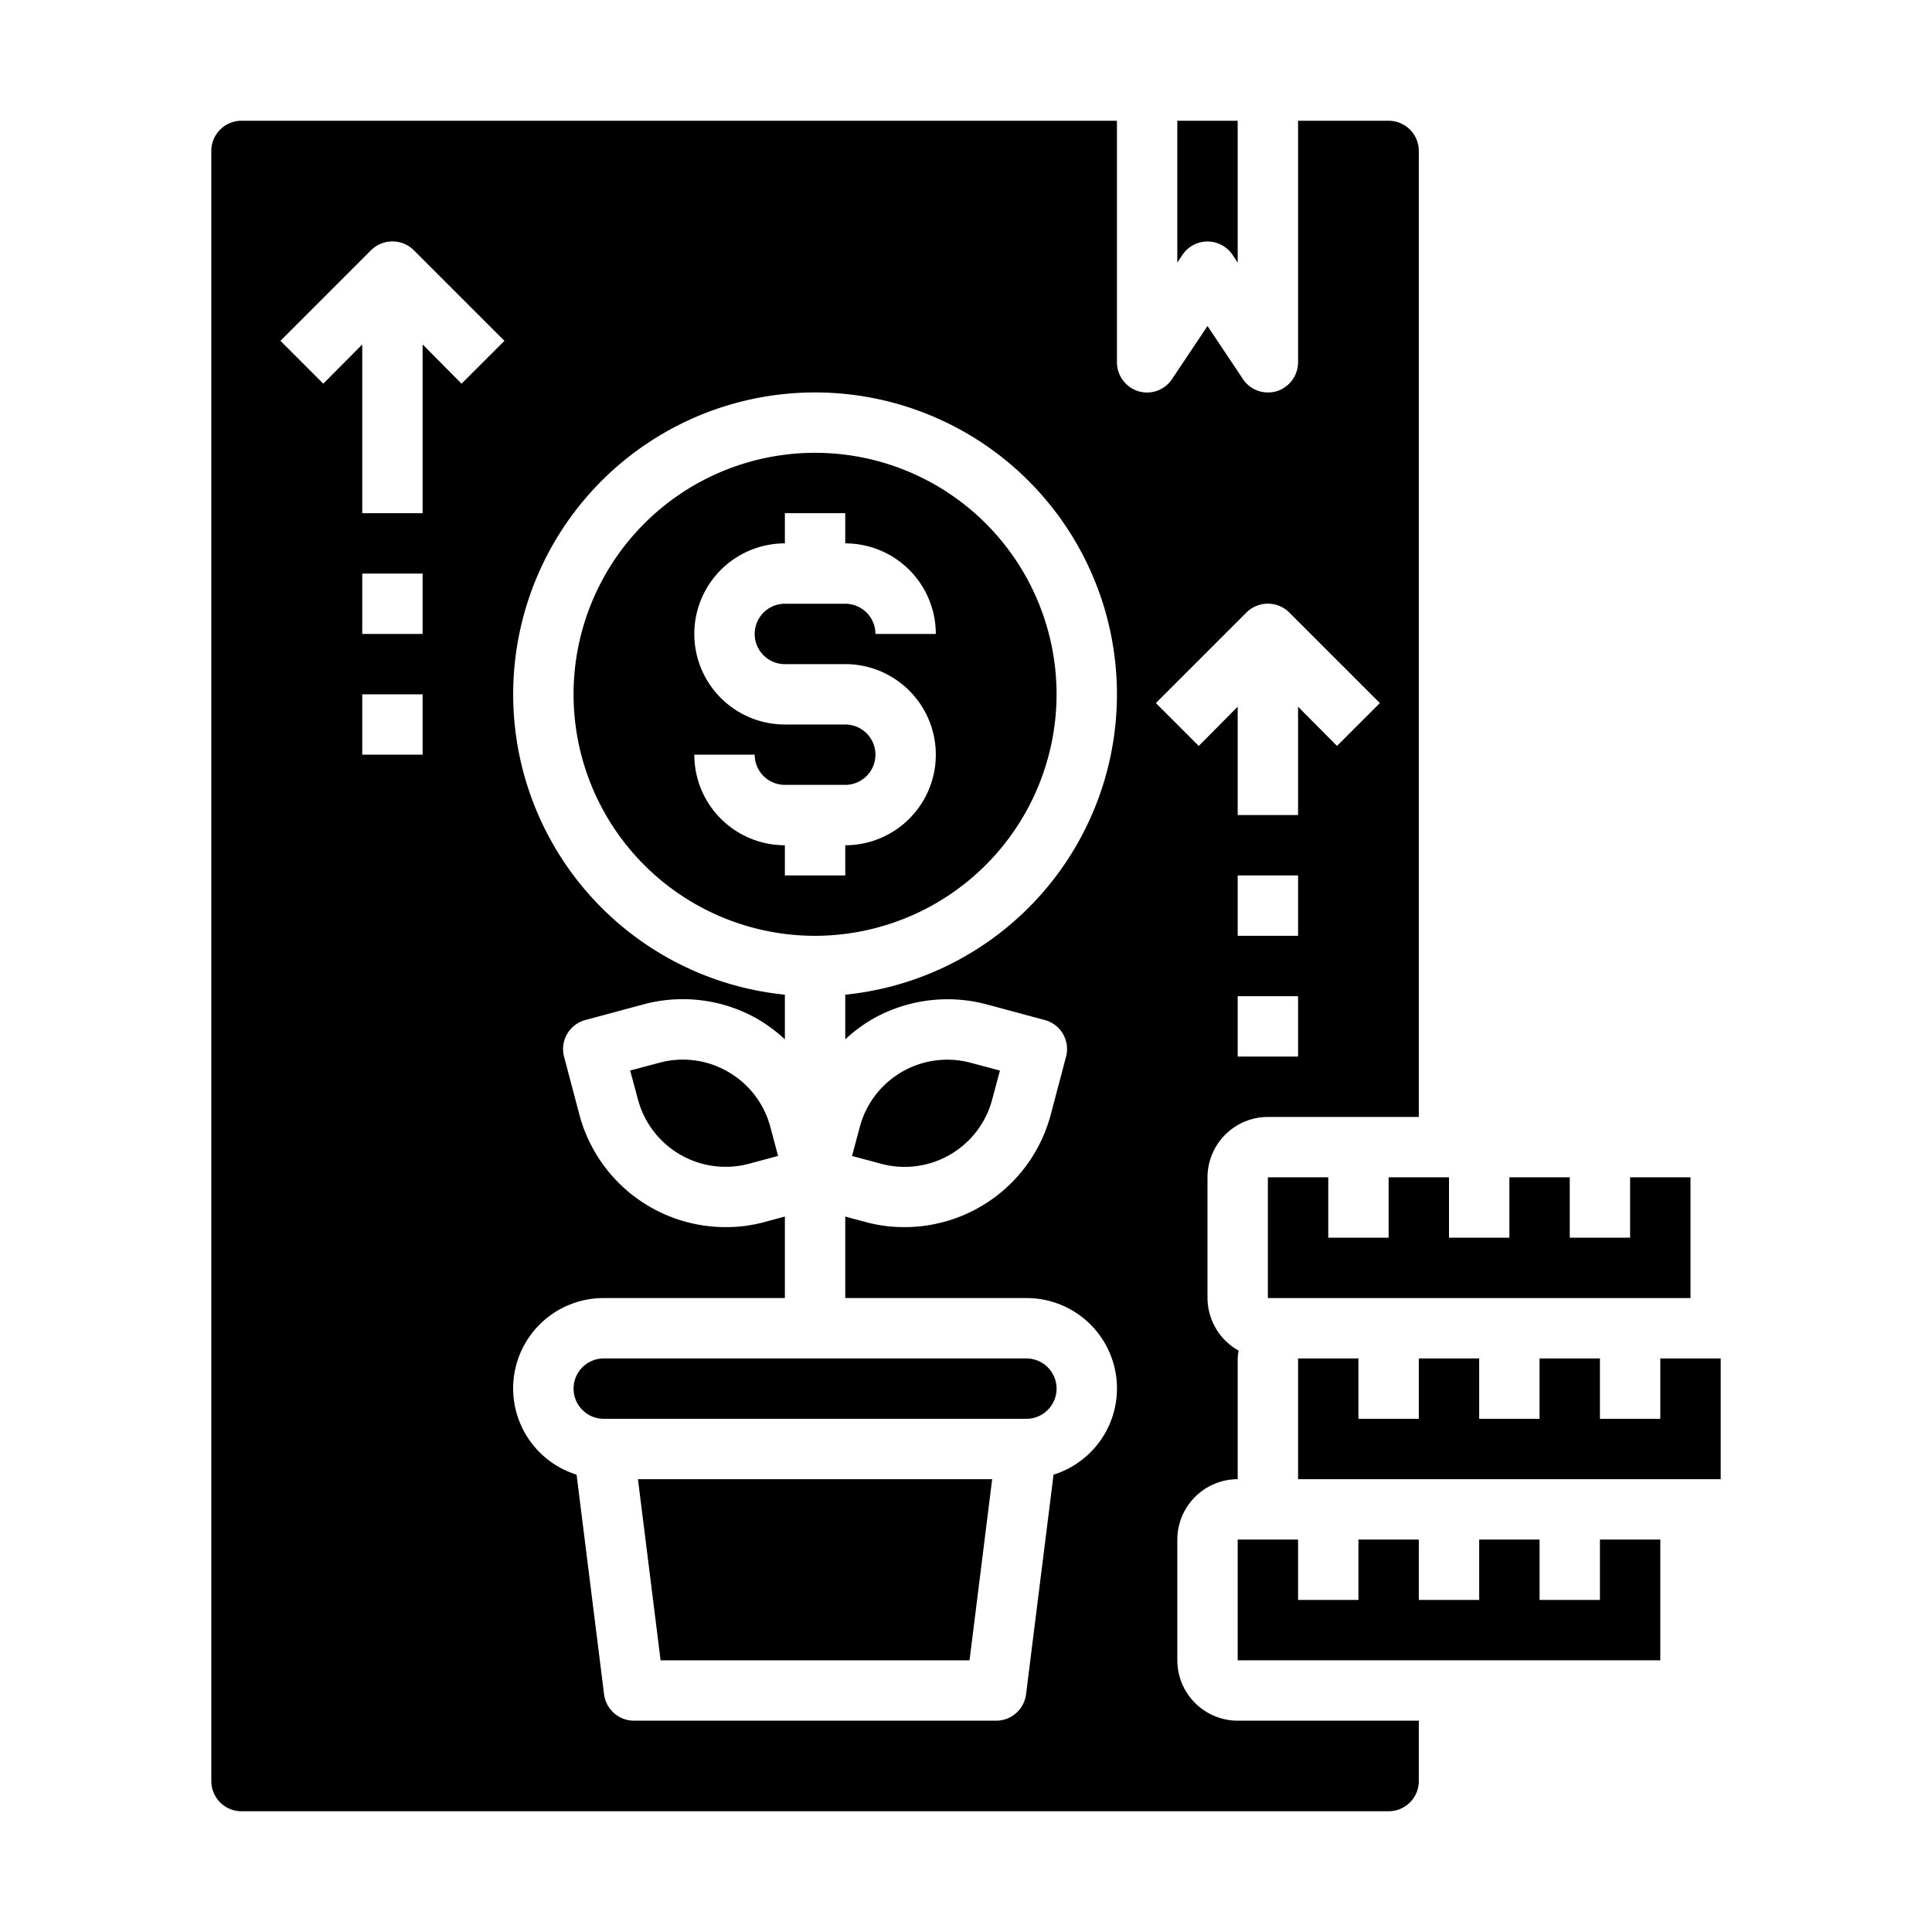 <svg xmlns="http://www.w3.org/2000/svg" viewBox="0 0 64 64" x="0px" y="0px"><g><path d="M19,46a1,1,0,0,0,1,1H34a1,1,0,0,0,0-2H20A1,1,0,0,0,19,46Z"></path><polygon points="21.883 55 32.117 55 32.867 49 21.133 49 21.883 55"></polygon><path d="M32.865,36.431l.259-.967-.966-.258a3,3,0,0,0-3.675,2.121l-.258.966.965.259A3,3,0,0,0,32.865,36.431Z"></path><path d="M24.119,35.505a2.976,2.976,0,0,0-2.277-.3l-.966.258.259.967a3.006,3.006,0,0,0,3.675,2.121l.965-.259-.258-.966A2.988,2.988,0,0,0,24.119,35.505Z"></path><path d="M35,23a8,8,0,1,0-8,8A8.009,8.009,0,0,0,35,23Zm-9-1h2a3,3,0,0,1,0,6v1H26V28a3,3,0,0,1-3-3h2a1,1,0,0,0,1,1h2a1,1,0,0,0,0-2H26a3,3,0,0,1,0-6V17h2v1a3,3,0,0,1,3,3H29a1,1,0,0,0-1-1H26a1,1,0,0,0,0,2Z"></path><path d="M39.168,8.445a1,1,0,0,1,1.664,0L41,8.7V4H39V8.7Z"></path><polygon points="42 39 42 43 56 43 56 39 54 39 54 41 52 41 52 39 50 39 50 41 48 41 48 39 46 39 46 41 44 41 44 39 42 39"></polygon><path d="M42,37h5V5a1,1,0,0,0-1-1H43v8a1.008,1.008,0,0,1-.71.96A.967.967,0,0,1,42,13a.984.984,0,0,1-.83-.45L40,10.8l-1.17,1.75a.992.992,0,0,1-1.12.41A1.008,1.008,0,0,1,37,12V4H8A1,1,0,0,0,7,5V59a1,1,0,0,0,1,1H46a1,1,0,0,0,1-1V57H41a2.006,2.006,0,0,1-2-2V51a2.006,2.006,0,0,1,2-2V45a2.061,2.061,0,0,1,.03-.26A2.007,2.007,0,0,1,40,43V39A2.006,2.006,0,0,1,42,37ZM14,25H12V23h2Zm0-4H12V19h2Zm1.29-8.29L14,11.41V17H12V11.41l-1.29,1.3L9.29,11.29l3-3a1.008,1.008,0,0,1,1.42,0l3,3ZM28.88,33.77a5.045,5.045,0,0,1,3.8-.5l1.93.52a.994.994,0,0,1,.7,1.23l-.51,1.93a5.012,5.012,0,0,1-4.83,3.7,4.837,4.837,0,0,1-1.3-.17L28,40.3V43h6a2.993,2.993,0,0,1,.9,5.85l-.91,7.27A1,1,0,0,1,33,57H21a1,1,0,0,1-.99-.88l-.91-7.27A2.993,2.993,0,0,1,20,43h6V40.3l-.67.18a4.837,4.837,0,0,1-1.3.17,5.012,5.012,0,0,1-4.83-3.7l-.51-1.93a.994.994,0,0,1,.7-1.23l1.93-.52a5,5,0,0,1,3.8.5,5.186,5.186,0,0,1,.88.66V32.95a10,10,0,1,1,2,0v1.48A5.186,5.186,0,0,1,28.88,33.77ZM43,35H41V33h2Zm0-4H41V29h2Zm-3.29-6.29-1.42-1.42,3-3a1.008,1.008,0,0,1,1.42,0l3,3-1.42,1.42L43,23.41V27H41V23.41Z"></path><polygon points="53 53 51 53 51 51 49 51 49 53 47 53 47 51 45 51 45 53 43 53 43 51 41 51 41 55 55 55 55 51 53 51 53 53"></polygon><polygon points="57 45 55 45 55 47 53 47 53 45 51 45 51 47 49 47 49 45 47 45 47 47 45 47 45 45 43 45 43 49 57 49 57 45"></polygon></g></svg>